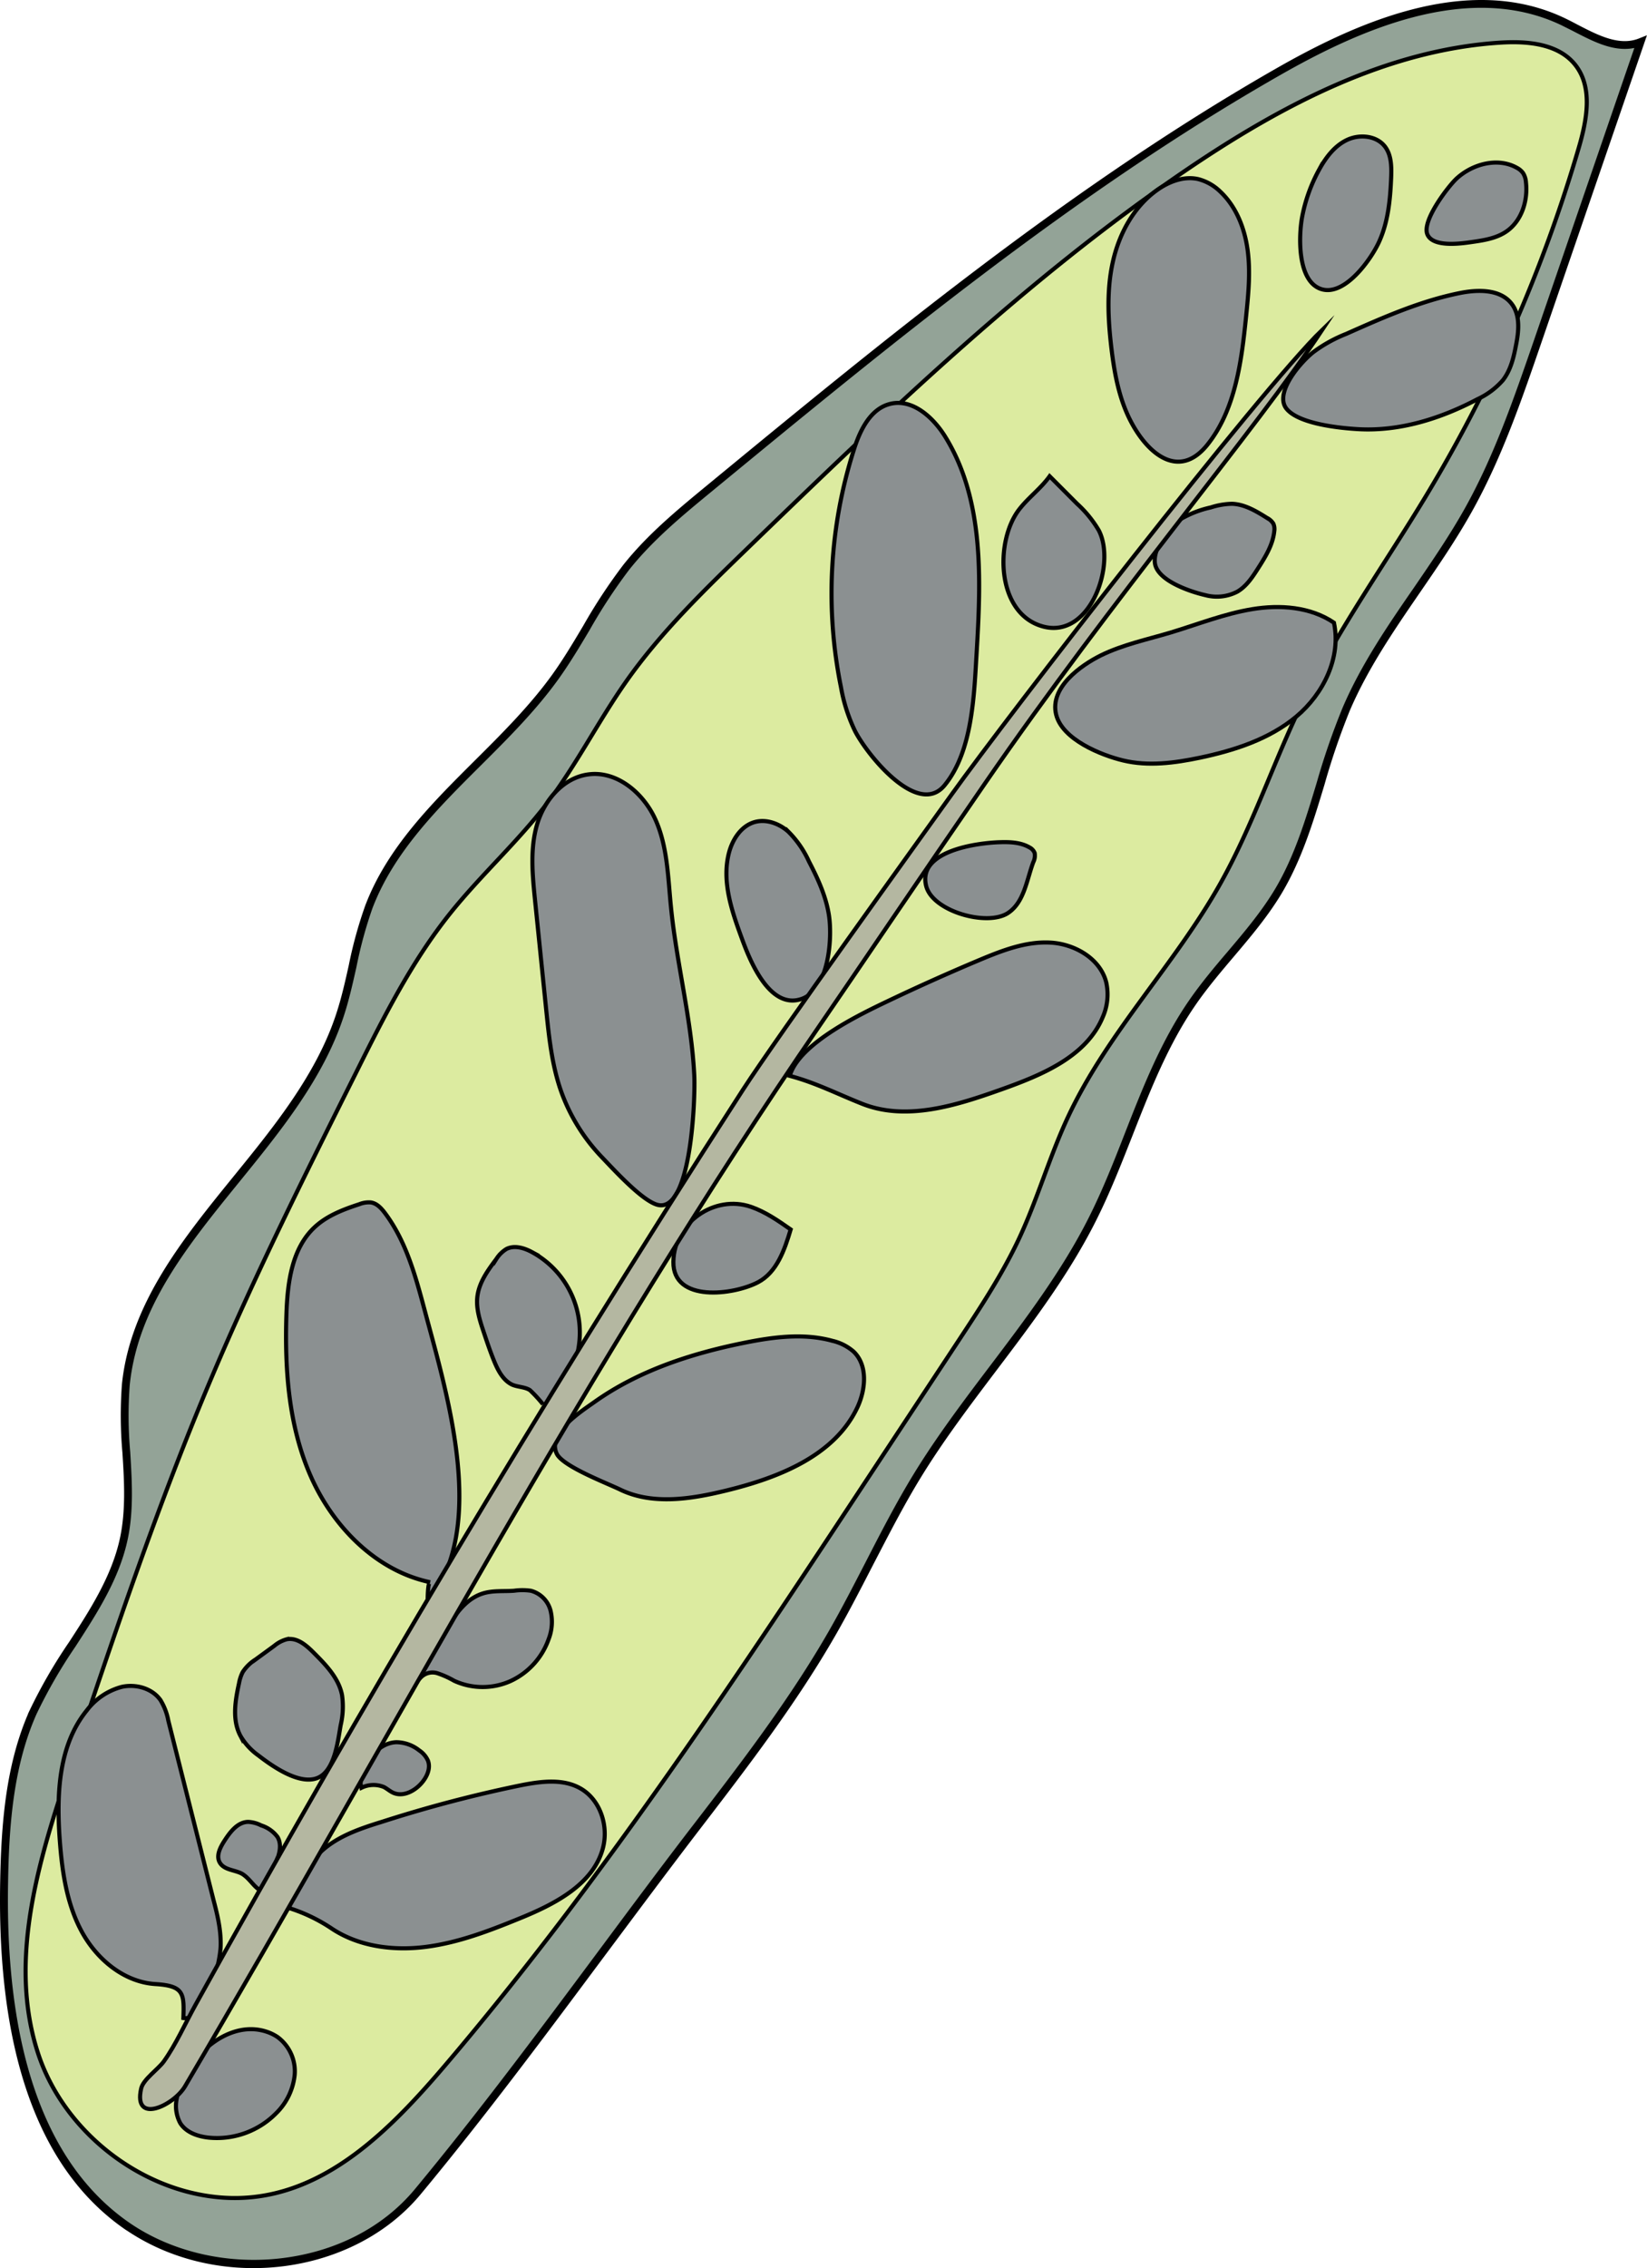<svg xmlns="http://www.w3.org/2000/svg" viewBox="0 0 402.42 553.76"><defs><style>.cls-1{fill:#93a397;}.cls-1,.cls-2,.cls-3,.cls-4,.cls-5{stroke:#000;stroke-miterlimit:10;}.cls-2{fill:#232323;}.cls-3{fill:#dceba0;}.cls-4{fill:#8b9091;}.cls-5{fill:#b4b7a1;}</style></defs><g id="Layer_2" data-name="Layer 2"><g id="plants"><g id="rattlesnake1"><path class="cls-1" d="M170.45,445.79c11.75-15.3,23.53-30.65,33.11-47.4,7.15-12.52,13-25.75,20.56-38,13.19-21.53,31.32-39.93,42.71-62.47,8.82-17.47,13.44-37.11,24.59-53.19,6.57-9.47,15.22-17.42,21.09-27.34,8-13.56,10.22-29.73,16.41-44.21,7.51-17.57,20.64-32.1,29.94-48.79,7.15-12.85,12-26.84,16.76-40.75l25.22-73.33c-6.23,2.48-12.78-2-18.83-4.93-22.25-10.69-48.57.1-70,12.35-49.82,28.45-94.39,65.1-138.69,101.55-7.23,6-14.53,12-20.35,19.31-6.58,8.3-11.09,18.06-17.26,26.68-14.15,19.73-37,33.51-45.59,56.2C86.86,230,85.9,239.24,83,247.92c-11,33.38-48.69,55.17-52.29,90.13-1.29,12.45,2.1,25.2-.45,37.45C27,391.26,14.61,403.4,8.06,418.1,2.3,431,1.25,445.5,1,459.65c-.57,31,4.62,66.4,30.23,83.93,21.41,14.66,54.28,11.57,70.91-8.49C126,506.33,147.69,475.43,170.45,445.79Z"/><path class="cls-2" d="M31.54,544.34,31,544C10,529.61-.22,501.24.54,459.64c.25-14,1.29-28.68,7.1-41.73a124.61,124.61,0,0,1,9.64-16.7c5.21-8,10.6-16.37,12.57-25.8,1.41-6.8,1-13.9.56-20.77A102.56,102.56,0,0,1,30.29,338c2-19.5,14.78-35.21,27.12-50.41,10-12.29,20.31-25,25.19-39.82,1.3-3.92,2.22-8,3.11-12a103.89,103.89,0,0,1,4-14.5c5.31-14,16.17-24.79,26.66-35.24,6.65-6.61,13.52-13.45,19-21.07,2.73-3.81,5.18-7.91,7.54-11.88a133.69,133.69,0,0,1,9.75-14.82c5.87-7.41,13.27-13.49,20.41-19.37,43.64-35.91,88.76-73,138.75-101.6C330.63,6.52,358.45-6.48,382.21,4.93c1,.48,2,1,3,1.53,5.12,2.65,10.42,5.39,15.44,3.39l.93-.37L376.05,83.75c-4.72,13.72-9.59,27.9-16.8,40.82-3.8,6.83-8.31,13.39-12.67,19.74-6.3,9.17-12.81,18.65-17.24,29a174.2,174.2,0,0,0-6.2,18.11c-2.68,8.87-5.44,18-10.24,26.15-3.36,5.68-7.68,10.79-11.87,15.73-3.16,3.73-6.42,7.58-9.23,11.64-6.78,9.77-11.22,21.09-15.51,32-2.76,7-5.61,14.28-9.06,21.1-6.56,13-15.5,24.81-24.14,36.22-6.38,8.44-13,17.16-18.58,26.29-4.25,6.94-8,14.3-11.71,21.43-2.82,5.48-5.74,11.15-8.85,16.6-9.61,16.81-21.57,32.38-33.14,47.45l-.36-.28.36.28c-7.92,10.32-15.85,21-23.53,31.27-14.38,19.31-29.25,39.28-44.79,58C86.14,555.11,53.8,559.14,31.54,544.34ZM400.1,11c-5.11,1.52-10.28-1.15-15.29-3.74-1-.52-2-1-3-1.51-23.36-11.23-50.9,1.65-69.58,12.33-49.93,28.51-95,65.62-138.62,101.5-7.12,5.85-14.47,11.91-20.29,19.24a131.8,131.8,0,0,0-9.67,14.72c-2.38,4-4.83,8.1-7.58,11.94-5.51,7.68-12.41,14.55-19.08,21.19-10.43,10.38-21.21,21.11-26.46,34.91A105.18,105.18,0,0,0,86.6,236c-.9,4-1.82,8.13-3.13,12.09-4.94,15-15.31,27.76-25.35,40.12C45.3,304,33.19,318.88,31.2,338.1a100.74,100.74,0,0,0,.12,16.48c.42,6.93.86,14.1-.58,21-2,9.61-7.44,18-12.7,26.12a124.69,124.69,0,0,0-9.57,16.58c-5.74,12.89-6.77,27.5-7,41.36-.75,41.28,9.36,69.39,30,83.55,10.24,7,23.69,10.18,36.94,8.7,13.63-1.52,25.48-7.6,33.36-17.11,15.53-18.73,30.39-38.69,44.76-58,7.67-10.31,15.61-21,23.54-31.29,11.55-15,23.49-30.59,33.07-47.35,3.1-5.43,6-11.09,8.83-16.56,3.67-7.14,7.47-14.52,11.74-21.49,5.62-9.17,12.23-17.91,18.63-26.36,8.62-11.38,17.53-23.16,24.06-36.08,3.43-6.78,6.27-14,9-21,4.31-11,8.77-22.35,15.61-32.21,2.84-4.1,6.11-8,9.28-11.71,4.16-4.91,8.47-10,11.79-15.6,4.73-8,7.48-17.14,10.15-26A172.87,172.87,0,0,1,328.5,173c4.46-10.44,11-20,17.33-29.16,4.34-6.34,8.84-12.88,12.63-19.68,7.16-12.85,12-27,16.73-40.67Z"/><path class="cls-3" d="M111.25,501.31c37.49-44.54,69.66-93.25,101.73-141.84l21.31-32.27c5.35-8.11,10.72-16.26,14.82-25.06,4.46-9.6,7.36-19.86,11.85-29.45,9.64-20.61,26.16-37.23,37.28-57.09,7.89-14.09,12.93-29.58,20-44.1,8.66-17.79,20.27-33.94,30.47-50.89a361.11,361.11,0,0,0,37-84.4c2-6.8,3.57-14.84-.83-20.38-4.09-5.15-11.59-5.83-18.15-5.43-28.09,1.74-54,15.53-77.28,31.37-38.83,26.45-72.82,59.26-106.61,91.9-10.59,10.24-21.26,20.55-29.75,32.58-6.85,9.71-12.21,20.44-19.42,29.89s-16.26,17.58-23.74,26.93c-9.44,11.81-16.26,25.44-23,38.95-12.25,24.49-24.5,49-35.19,74.21-13.15,31-23.88,63-34.6,95C9.5,453.92,1.84,478.58,9.31,501.35,15.52,520.28,34.2,535,54.09,536.52,78.85,538.42,96.66,518.65,111.25,501.31Z"/><path class="cls-4" d="M65.17,496.05a10.77,10.77,0,0,1,2.66,1.3A10.41,10.41,0,0,1,72,506.61,15.35,15.35,0,0,1,67.42,516a20.32,20.32,0,0,1-16.54,5.89c-2.64-.3-5.42-1.28-6.84-3.53a8.83,8.83,0,0,1-.8-6.24C44.88,503,55.35,492.76,65.17,496.05Z"/><path class="cls-4" d="M38,484.41c-7.73-.47-14.43-6.1-18.09-12.92s-4.76-14.7-5.32-22.42c-.79-10.95-.32-22.91,6.59-31.44a15.77,15.77,0,0,1,8.61-5.79c3.45-.74,7.43.37,9.44,3.27a14.85,14.85,0,0,1,1.9,5l11,43.63c1,3.77,1.92,7.61,1.78,11.5-.15,4.15-3.54,18.33-9.11,17.46C45,486.77,45,484.84,38,484.41Z"/><path class="cls-4" d="M53.66,454.68c-.89-1.65.14-3.63,1.15-5.21,1.4-2.18,3.22-4.61,5.82-4.66a7.78,7.78,0,0,1,3.18.86,7.93,7.93,0,0,1,4,2.83c1.29,2.21.21,5-.87,7.32a27.32,27.32,0,0,1-3.15,5.85c-1.77-1-2.64-2.81-4.36-4S54.78,456.73,53.66,454.68Z"/><path class="cls-4" d="M77.42,453.1c4.11-4.5,10.19-6.54,16-8.34a321.52,321.52,0,0,1,34.08-8.93c4.8-.93,10.09-1.61,14.34.82,4.82,2.75,6.88,9.1,5.5,14.47-2.33,9-11.93,13.84-20.57,17.34-7.36,3-14.86,5.87-22.74,6.87s-16.28-.05-22.91-4.43a40.71,40.71,0,0,0-10.78-5.14A33.74,33.74,0,0,1,77.42,453.1Z"/><path class="cls-4" d="M93.84,436.32c.79.43,1.47,1.05,2.29,1.41,2.3,1,5-.35,6.69-2.19,1.42-1.53,2.48-3.73,1.74-5.68a5.85,5.85,0,0,0-2.13-2.5,9.09,9.09,0,0,0-5.6-2c-2.88.1-5.41,2.14-6.89,4.61-1.17,2-2.27,4.38-1.65,6.53A6.68,6.68,0,0,1,93.84,436.32Z"/><path class="cls-4" d="M83.24,421.19a19.75,19.75,0,0,0,.33-7.34c-.81-4.14-3.94-7.37-6.93-10.35-1.8-1.8-4-3.74-6.55-3.28A8,8,0,0,0,67,401.84l-4.58,3.34a10.13,10.13,0,0,0-3.12,3.06,10,10,0,0,0-.9,2.73c-.94,4.26-1.71,8.95.33,12.81a15.19,15.19,0,0,0,4.36,4.78c3.3,2.55,10,7.35,14.5,5.52C81.82,432.35,82.55,425,83.24,421.19Z"/><path class="cls-4" d="M110.26,395.88c1.89-3,4.36-5.8,7.72-6.84,2.43-.76,5-.48,7.6-.66a14.66,14.66,0,0,1,4.13,0,6.76,6.76,0,0,1,4.8,4.82,11.58,11.58,0,0,1-.46,7,17.77,17.77,0,0,1-9.31,10.23,16.65,16.65,0,0,1-13.78-.07,22.37,22.37,0,0,0-4.09-1.84,4,4,0,0,0-4.11,1.08C103.45,404.88,107.79,399.76,110.26,395.88Z"/><path class="cls-4" d="M103.74,319.82c-2.21-8.27-4.52-16.77-9.66-23.62-.9-1.2-2-2.42-3.5-2.63a6.25,6.25,0,0,0-2.79.44c-3.93,1.28-7.91,2.8-10.93,5.62-5.6,5.23-6.63,13.64-6.88,21.31-.43,13.45.53,27.28,6,39.6s16,23,29.13,25.76c-.63-.13-.64,4.66-.61,4.89C119.42,373,109.11,340,103.74,319.82Z"/><path class="cls-4" d="M125,338c-2.14-1.11-3.33-3.42-4.25-5.65s-1.78-4.77-2.58-7.18c-.94-2.8-1.89-5.71-1.53-8.64.42-3.44,2.56-6.39,4.64-9.16a7.72,7.72,0,0,1,2.44-2.42c1.94-1,4.34-.29,6.27.76a22.33,22.33,0,0,1,9.35,29.56c-1.19,2.39-3.78,8-6.69,7.57a33.19,33.19,0,0,0-3.16-3.43C128.24,338.58,126.37,338.67,125,338Z"/><path class="cls-4" d="M181.43,327.93c7.24-1.48,14.82-2.53,21.95-.57a12,12,0,0,1,5.17,2.62c3.49,3.33,3,9.13,1,13.5-5.54,11.95-19.4,17.35-32.21,20.46-8.54,2.08-17.92,3.56-25.83-.27-3.25-1.58-14-5.65-15.48-8.75-2.43-5.05,6-10.33,9.28-12.67C156,334.67,168.76,330.51,181.43,327.93Z"/><path class="cls-4" d="M183.47,294.64c3.54,1.22,6.66,3.39,9.72,5.53-1.49,5-3.39,10.49-8,12.9-6,3.14-20.81,5-20.66-5C164.68,298.44,174.61,291.61,183.47,294.64Z"/><path class="cls-4" d="M137.08,266.39c-2.23-6.34-2.93-13.11-3.62-19.8l-2.74-26.84c-.62-6.15-1.24-12.47.49-18.4s6.36-11.44,12.48-12.27c7.07-1,13.64,4.63,16.52,11.16s3,13.87,3.71,21c1.35,13.8,5,27.34,5.71,41.19.3,5.72-.74,34.48-9.24,31.65-3.84-1.28-10.41-8.51-13.27-11.49A45.18,45.18,0,0,1,137.08,266.39Z"/><path class="cls-4" d="M181.4,229.51c-2.46-6.68-5-13.81-3.42-20.76.79-3.54,3-7.13,6.5-8.07,2.86-.76,6,.44,8.17,2.4a24.55,24.55,0,0,1,5,7.24c2.17,4.17,4.18,8.51,4.89,13.15.87,5.67,0,18-6.61,20.39C188.19,246.64,183.37,234.87,181.4,229.51Z"/><path class="cls-4" d="M217.34,244.22q10.85-5.16,21.91-9.81c5.54-2.32,11.34-4.59,17.34-4.28s12.26,3.92,13.71,9.75a13.64,13.64,0,0,1-.86,8.44c-4,9.66-14.88,14.14-24.73,17.65-11,3.92-23.24,7.84-34.11,3.5-6.12-2.43-11.36-5.14-17.64-6.8C195.33,254.62,210.45,247.51,217.34,244.22Z"/><path class="cls-4" d="M244.17,205.63c2.52-.09,5.19,0,7.36,1.26a2.63,2.63,0,0,1,1.27,1.36,3.56,3.56,0,0,1-.34,2.27c-1.63,4.41-2.23,9.76-6.14,12.37-5,3.37-18.31-.31-20-6.47C224,207.72,238.75,205.81,244.17,205.63Z"/><path class="cls-4" d="M238.63,159.28c1.07-18,1.82-37.29-7.66-52.63-2.93-4.75-8-9.34-13.39-8.06-4.94,1.16-7.5,6.54-9,11.37a115.22,115.22,0,0,0-3.11,57.78,40.86,40.86,0,0,0,3.45,10.76c3.22,6.21,15.42,21,21.84,13.27C237.68,183.4,238,169.55,238.63,159.28Z"/><path class="cls-4" d="M268.48,129.51a27.86,27.86,0,0,0-5.31-6.52l-6.71-6.72c-2.14,3-5.18,5.19-7.42,8.08-6,7.71-5.7,25.51,5.82,28.61S272.79,137.8,268.48,129.51Z"/><path class="cls-4" d="M269,160c5.37-2.62,11.29-3.86,17-5.56,6.63-2,13.11-4.58,19.93-5.71s14.26-.59,20,3.3c1.81,8.45-2.55,17.35-9.17,22.9s-15.15,8.29-23.6,10.07c-6.17,1.29-12.61,2.14-18.73.67-5.35-1.28-14.91-5.11-16.39-11.24C256.45,167.87,264,162.49,269,160Z"/><path class="cls-4" d="M288.44,126.76a25.52,25.52,0,0,1,7.4-2.87A18.22,18.22,0,0,1,301,123c3.12.1,5.94,1.8,8.59,3.46a3.85,3.85,0,0,1,1.53,1.38,3.3,3.3,0,0,1,.23,1.84c-.33,3.31-2.16,6.26-3.95,9.06-1.39,2.18-2.87,4.44-5.11,5.73a10.83,10.83,0,0,1-7.8.83c-3.56-.81-11.14-3.34-12.21-7.33C281.32,134.24,285.67,128.57,288.44,126.76Z"/><path class="cls-4" d="M304.5,76.93c.54-5.3,1.05-10.66.33-15.94s-2.78-10.55-6.67-14.2a12,12,0,0,0-5.43-3.07c-3.51-.78-7.18.64-10.09,2.73-5.71,4.11-9.25,10.73-10.76,17.6s-1.15,14-.32,21c.73,6.08,1.85,12.23,4.66,17.68,4.2,8.15,11.8,14.4,18.67,6C302,100,303.4,87.67,304.5,76.93Z"/><path class="cls-4" d="M320.85,86a34.76,34.76,0,0,1,8.07-4.48c9-4,18.18-8.07,27.9-10,4.44-.87,9.85-.92,12.57,2.71,2.11,2.8,1.7,6.71,1,10.16-.57,3-1.32,6.06-3.2,8.46A18.59,18.59,0,0,1,361,97.46c-9,4.75-19,7.89-29.13,7.32-4.41-.25-14.39-1.24-17.48-4.92S317.28,88.88,320.85,86Z"/><path class="cls-4" d="M337,58.94c2.19-4.85,2.69-10.28,2.91-15.6.1-2.62.08-5.46-1.51-7.55-2.06-2.69-6.18-3.08-9.25-1.64s-5.21,4.3-6.84,7.27a39.09,39.09,0,0,0-4.13,11.42c-.89,4.64-1.28,15.9,4.7,17.76C328.64,72.38,335.14,63.14,337,58.94Z"/><path class="cls-4" d="M359.55,59.1c2.94-.42,6-.88,8.46-2.55,3.75-2.54,5.34-7.49,4.84-12a4.9,4.9,0,0,0-.69-2.26A4.29,4.29,0,0,0,370.68,41C366,38.33,359.75,40,355.81,43.67c-2.09,2-8.32,10.14-7.09,13.46S356.87,59.49,359.55,59.1Z"/><path class="cls-5" d="M181.49,266.12C190,253,224.43,205.26,232.5,194c13.68-19.1,75.15-98.52,90.58-113.48-16.18,24.33-51.33,65.66-82.43,110.78-16.41,23.81-30.89,45.28-40.19,58.8C143.62,332.73,96.09,423,45.2,509.39c-2.76,4.67-12.72,9.42-10.71.51.51-2.24,4.2-4.72,5.54-6.61,3-4.21,5.2-9.23,7.7-13.74Q63,462,78.71,434.65,110.14,380,143.34,326.42,162.14,296.09,181.49,266.12Z"/></g></g></g></svg>